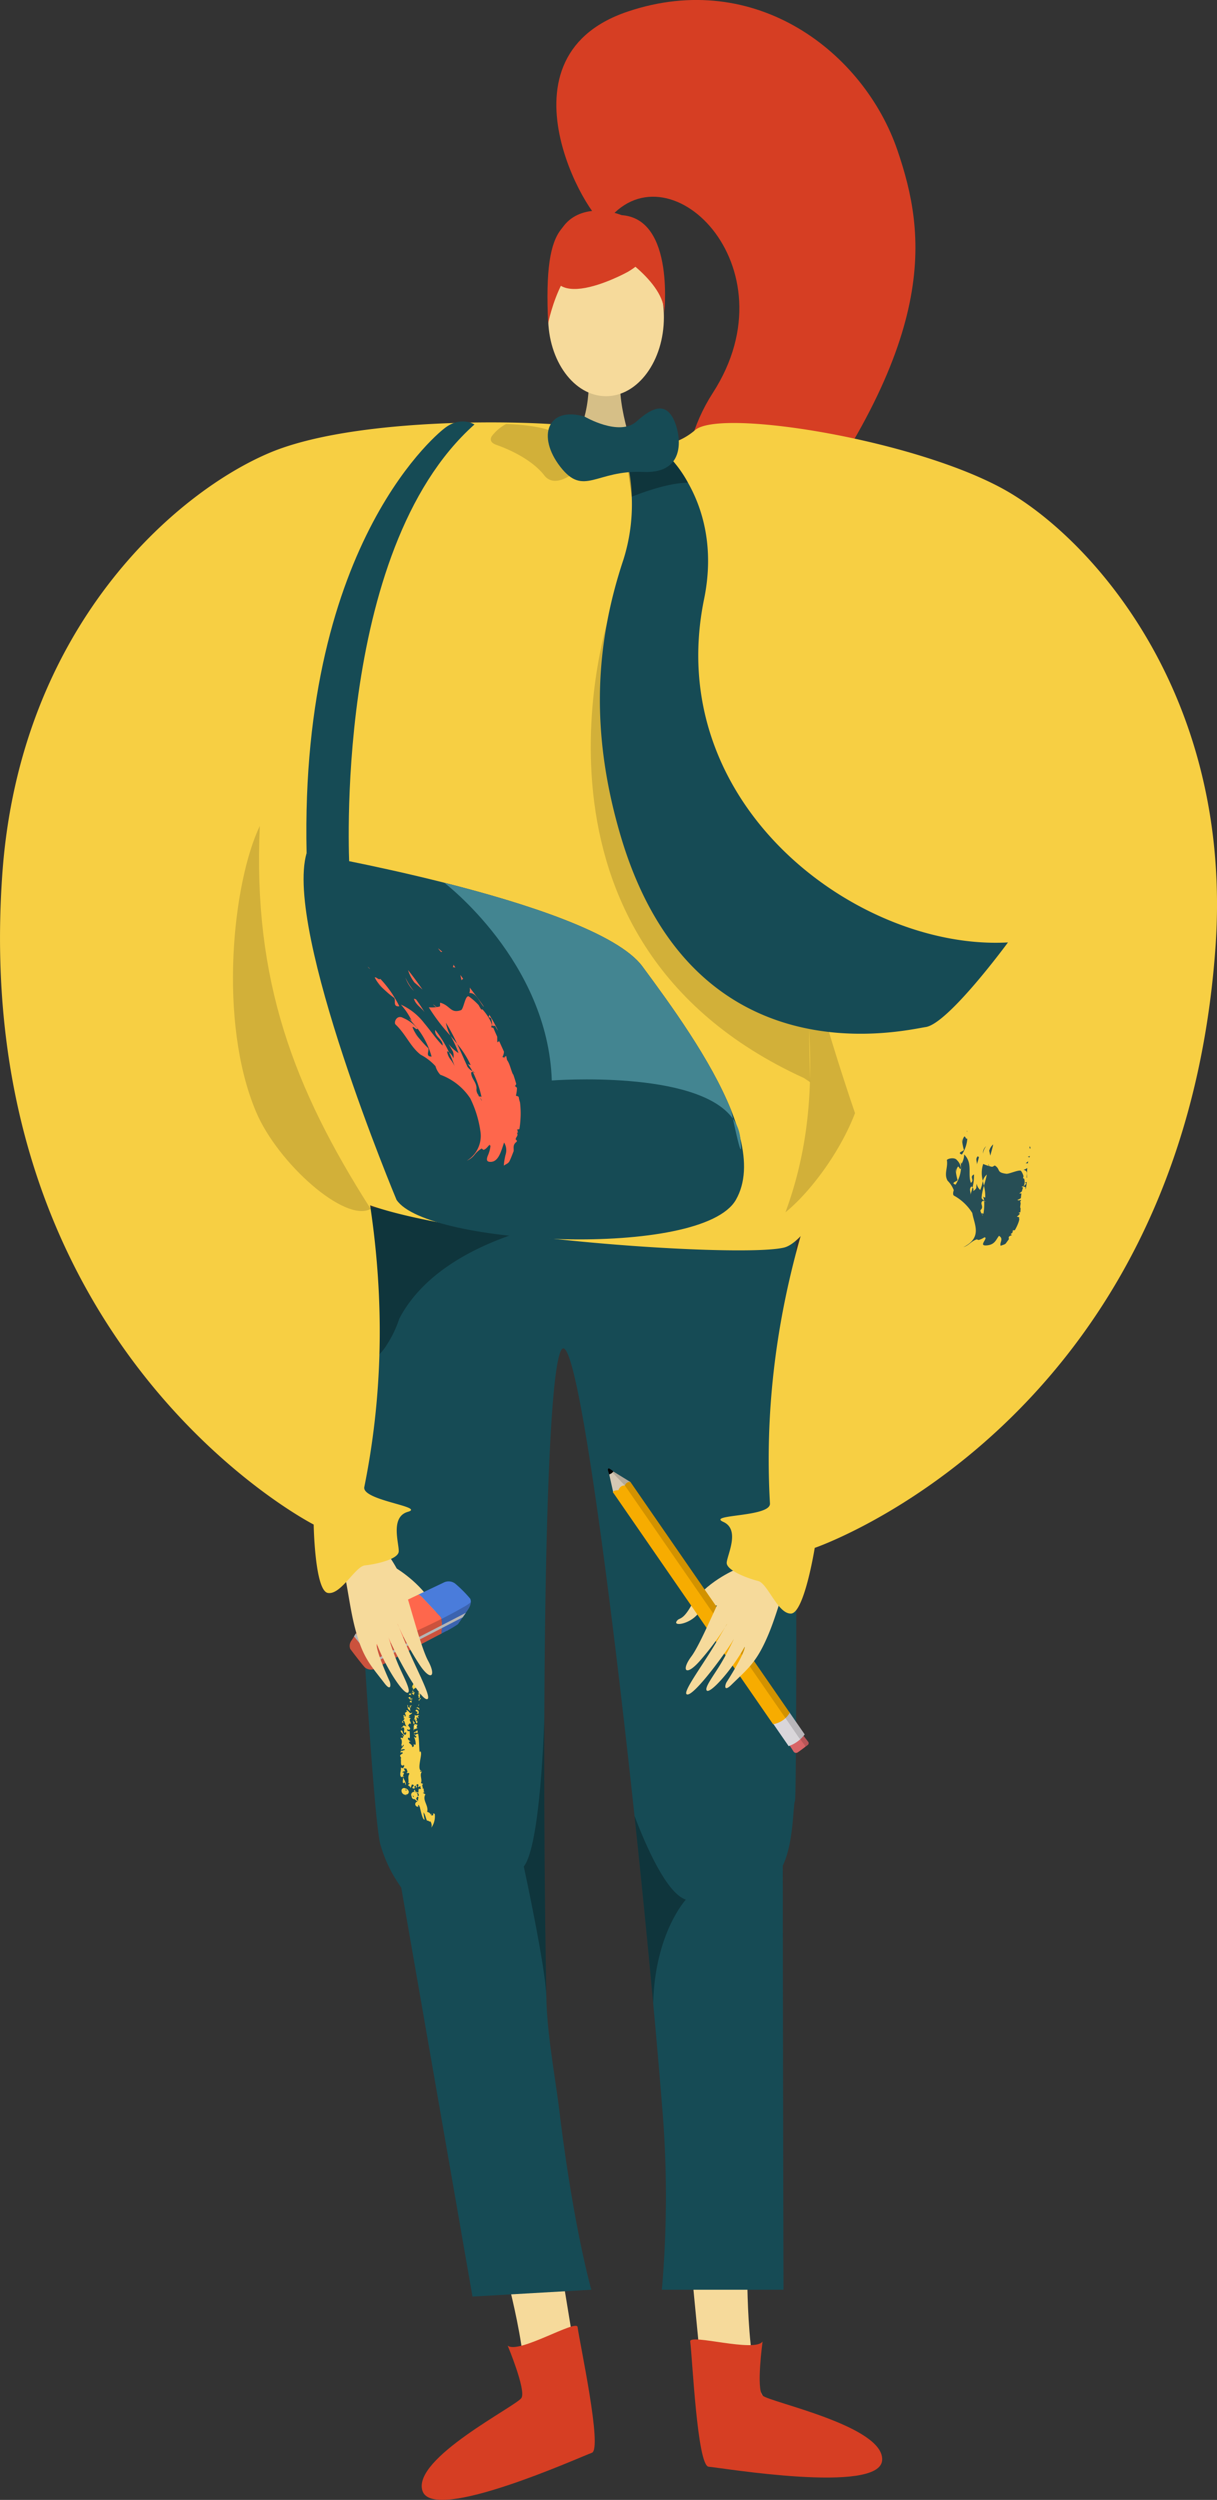 <svg xmlns="http://www.w3.org/2000/svg" xmlns:xlink="http://www.w3.org/1999/xlink" width="232.657" height="477.763" viewBox="0 0 232.657 477.763"><rect x="0" y="0" width="232.657" height="477.763" fill="#333333" stroke="none"/><defs><style>.a,.h{fill:none;}.b{fill:#d6bf87;}.c,.k{fill:#f6da9b;}.d{fill:#d63e23;}.e{fill:#164b55;}.f{fill:#fff;}.g{fill:#f8d24b;}.h{stroke:#f8d24b;stroke-linecap:round;stroke-linejoin:round;}.i,.j{opacity:0.3;}.k{fill-rule:evenodd;}.l,.r,.y{fill:#020202;}.m{fill:#d86466;}.n{fill:#d9d6da;}.o{fill:#d5c8b4;}.p{fill:#f7ac00;}.q{clip-path:url(#a);}.ab,.r{opacity:0.15;}.s{clip-path:url(#b);}.t{clip-path:url(#c);}.u{fill:#fe674c;}.v{fill:#4a7cdb;}.w{fill:#e2e2e2;}.x{clip-path:url(#d);}.y{opacity:0.2;}.z{fill:#f7cf43;}.aa{fill:#438591;}.ac{fill:#274e55;}</style><clipPath id="a"><path class="a" d="M1130.43,590.5,1099.983,546.4a.923.923,0,0,0-1.059.671s-.819-.178-1.253.895c0,0-.86-.05-1.047.372l30.624,44.349A4.557,4.557,0,0,0,1130.43,590.5Z" transform="translate(-1096.625 -546.389)"/></clipPath><clipPath id="b"><path class="a" d="M1123.693,580.764l-3.27,1.941,3.173,4.595c.075-.02.148-.045.222-.07.228.344.665,1.009.733,1.138a.584.584,0,0,0,.679.185c.244-.109,1.719-1.246,2.024-1.477a.43.43,0,0,0,.1-.566s-.611-.786-.91-1.174c.141-.166.216-.272.216-.272Z" transform="translate(-1120.423 -580.764)"/></clipPath><clipPath id="c"><path class="a" d="M1100.137,546.841a.923.923,0,0,0-1.059.671s-.82-.178-1.253.895c0,0-.749-.043-1,.294l-.753-3.338a1.3,1.3,0,0,0,.786-.543Z" transform="translate(-1096.072 -544.82)"/></clipPath><clipPath id="d"><path class="a" d="M1080.277,564.515a24.614,24.614,0,0,0-2.847-2.847,2.08,2.08,0,0,0-2.245-.165l-4.78,2.274-9.417,4.48a4.8,4.8,0,0,0-1.643,1.451s-.423.722-.887,1.484l-.055.09-.3.488h0c-.2.321-.389.616-.533.828a1.661,1.661,0,0,0-.2,1.583s2.026,2.685,2.749,3.484a1.785,1.785,0,0,0,1.9.3s9.547-5.061,12.816-6.759c.556-.288.929-.479,1.046-.533a18.914,18.914,0,0,0,2.071-1.236s.4-.554.929-1.318h0l.026-.037c.173-.249.358-.519.548-.8l.01-.015h0q.2-.3.409-.608C1080.814,565.249,1080.277,564.515,1080.277,564.515Z" transform="translate(-1057.254 -561.247)"/></clipPath></defs><g transform="translate(-1004.973 -324.844)"><path class="b" d="M1094.425,381.553s.919,10.259-5.409,15.932,14.583,0,14.583,0-3.891-9.826-3.018-15.932S1094.425,381.553,1094.425,381.553Z" transform="translate(23.066 15.033)"/><ellipse class="c" cx="11.063" cy="15.094" rx="11.063" ry="15.094" transform="translate(1109.765 370.375)"/><g transform="translate(1109.635 324.844)"><path class="d" d="M1097.608,367.452c-1.566,2.134-22.872-31.3,4.215-40.4,24.541-8.246,45.173,7.892,51.539,26.475,5.554,16.21,8.146,36.367-22.417,76.184-12.877,25.019-7.944,32.5-7.944,32.5s-20.657-37.929-4.933-62.256S1109.1,351.8,1097.608,367.452Z" transform="translate(-1086.472 -324.844)"/><g transform="translate(0 40.261)"><path class="d" d="M1102.012,368.037s-19.152,10.62-13.468-6.43C1092.477,349.811,1115.074,360.437,1102.012,368.037Z" transform="translate(-1086.661 -356.337)"/><path class="d" d="M1099.417,363.8s10.716,6.359,9.681,12.737c0,0,2.364-19.043-8.292-19.521s-14.78.55-13.834,20.687C1086.973,377.7,1090.068,361.682,1099.417,363.8Z" transform="translate(-1086.841 -356.171)"/></g></g><g transform="translate(1069.794 554.09)"><g transform="translate(15.798 199.68)"><path class="c" d="M1083.714,665.39s6.32,22.848,2.507,25.775c-6.828,5.3-34.127,23.969-1.53,12.815,17.336-3.5,15.073-6.978,14.483-10.278-.482-2.7-3.858-23.244-5.078-30.673l-.438-2.669Z" transform="translate(-1067.759 -660.359)"/><path class="d" d="M1097.835,672.769c-.2-1.556-11.387,5.276-13.37,3.545,0,0,3.535,8.449,2.649,9.991s-21.026,11.587-18.927,17.8,30.309-6.59,32.378-7.3S1098.228,675.824,1097.835,672.769Z" transform="translate(-1068.034 -656.969)"/></g><path class="c" d="M1119.089,664.464s-.253,23.7,4.184,25.557c7.959,3.378,39.131,14.422,4.764,11.994-17.655,1.065-16.36-2.88-16.635-6.222-.225-2.731-2.229-23.456-2.953-30.95l-.261-2.692Z" transform="translate(-1041.057 -460.18)"/><path class="e" d="M1142.957,504.868a6.815,6.815,0,0,1-3.871,1.785c-9.095.179-48.375.851-69.684-.373-7.518-.432-12.8-1.1-13.725-2.115a.842.842,0,0,0,.006.087c.055,1.175.729,14.621,1.675,32.248,1.868,34.795,4.811,85.872,6.22,90.949a26.559,26.559,0,0,0,3.982,8.2l13.624,78.177,22.719-1.305s-3.417-11.907-6.11-34.189c-.738-6.11-2.357-14.591-2.486-21.608v-.037c-.316-16.927-.458-35.758-.39-53.534v-.037c.136-35.907,1.138-67.493,3.338-70.318,2.677-3.438,8.928,42.776,13.905,89.174,1.3,12.21,2.527,24.433,3.567,35.765.624,6.758,1.181,13.2,1.657,19.134a204.814,204.814,0,0,1,0,35.649h23.258s-.1-37.794-.141-81.041c2.134-4.44,1.95-11.692,2.327-12.358C1143.323,618.252,1142.957,504.868,1142.957,504.868Z" transform="translate(-1055.677 -504.165)"/><g transform="translate(11.65 90.92)"><path class="f" d="M1066.03,585.983c-.244-.169-.345-.55.069-.546a.736.736,0,0,1-.711-.261c.276,0,.2-.229.175-.377-.2.123-.228.291-.293.629.6.3-.306.951.36,1.227C1065.77,586.444,1066.189,586.236,1066.03,585.983Z" transform="translate(-1064.656 -572.635)"/><path class="f" d="M1067.312,584.659l-.165-.045.263.522C1067.275,585.031,1067.119,584.675,1067.312,584.659Z" transform="translate(-1064.134 -572.687)"/><path class="g" d="M1066.974,583.534c.3.05.479-.214.755-.2-.609,0-.119-.418-.192-.648l-.465-.1c-.341.216-.2.782-.252,1.259Z" transform="translate(-1064.225 -573.253)"/><path class="f" d="M1067.281,583.029l-.3-.156C1067.061,583,1067.1,583.292,1067.281,583.029Z" transform="translate(-1064.18 -573.172)"/><path class="f" d="M1065.93,583.238c-.045.377.2-.224.3.157C1066.15,583.267,1066.13,583.119,1065.93,583.238Z" transform="translate(-1064.474 -573.082)"/><path class="g" d="M1066.686,582.014c.068.267.128.534.2.8l.21-.323Z" transform="translate(-1064.262 -573.411)"/><path class="g" d="M1067.641,582.235a.2.2,0,0,1-.34.109c.378-.272-.135-.463.187-.717l.148.257c.39-.022-.378-.538.311-.5-.474-.357-.6.238-.927-.216a1.6,1.6,0,0,1-.182,1.073c.145-.1.12-.141.24-.28.01.251.21.592.245.883C1067.776,582.7,1067.376,582.471,1067.641,582.235Z" transform="translate(-1064.22 -573.647)"/><path class="g" d="M1067.7,581.189c.043-.266.079-.676-.44-.772-.382.266.054.336.266.472-.088.078-.133.345-.4.225C1067.24,581.079,1067.5,581.3,1067.7,581.189Z" transform="translate(-1064.144 -573.855)"/><path class="g" d="M1067.837,580.252l-.453-.219.072.13-.331,0c.081.027.68.15.629.416C1068.013,580.448,1067.714,580.387,1067.837,580.252Z" transform="translate(-1064.14 -573.962)"/><path class="g" d="M1065.9,580.176c.236-.172.107-.288-.013-.506.031.3-.005.716.18.813l-.08-.027a2.577,2.577,0,0,0,.539.5C1066.219,580.64,1066.733,580.129,1065.9,580.176Z" transform="translate(-1064.485 -574.063)"/><path class="g" d="M1065.9,580.41l-.258-.227Z" transform="translate(-1064.552 -573.921)"/><path class="g" d="M1067.667,579.553l-.173.4.147-.093Z" transform="translate(-1064.037 -574.096)"/><path class="g" d="M1066.6,579.914c.083-.329-.375.164-.349-.15-.047-.088-.01.461.208.5C1066.547,580.183,1066.208,579.929,1066.6,579.914Z" transform="translate(-1064.389 -574.04)"/><path class="g" d="M1067.741,579.423l-.33-.357Z" transform="translate(-1064.06 -574.232)"/><path class="g" d="M1068,578.939l-.242-.082c.228-.312-.084-.776.464-.973-.308.033-.619-.183-.731.1.16.056.149.159.344.156-.068.118-.286.077-.377.152.253.23.026.542.256.727-.046-.086.012-.1.045-.161.405.385-.652.381.052.583C1067.6,579.3,1068.093,579.112,1068,578.939Z" transform="translate(-1064.047 -574.574)"/><path class="g" d="M1066.747,578.667l-.114.285c-.322-.111.009-.357-.289-.424-.2.005-.308.29-.435.175.768.084.013.4.883.3.078.382-.478.087-.458.488l.4.135C1066.558,579.176,1066.919,579.122,1066.747,578.667Z" transform="translate(-1064.478 -574.381)"/><path class="g" d="M1066.8,578.407l.263-.121-.367.05c-.018-.656,1.5-.91,1.326-1.313-.444-.528.322-.91.293-1.409-.29-.271-.2.212-.4.219-.6-.129.343-.2-.147-.364-.438-.075-.52.46-.807.649.046.192.183.2.427.281-.249.024-.341.206-.592.231.311.417-.362.564-.023.978-.346.091-.04-.292-.1-.17l-.01.21.056-.018c.321.311-.033.808-.274.975.125-.134.412-.213.5-.037l-.4.11.541.405C1066.732,578.779,1067.509,578.514,1066.8,578.407Z" transform="translate(-1064.33 -575.235)"/><path class="g" d="M1066.159,578.053c-.239.421.584-.011.369.453l0-.505Z" transform="translate(-1064.421 -574.528)"/><path class="f" d="M1067.038,576.519l.286-.189C1066.768,576.4,1067.466,576.8,1067.038,576.519Z" transform="translate(-1064.164 -574.993)"/><path class="f" d="M1067.091,575.875l.49.161-.265-.228Z" transform="translate(-1064.15 -575.138)"/><path class="g" d="M1067.711,575.365c-.235-.185-.47-.017-.426.175C1067.321,575.375,1067.55,575.31,1067.711,575.365Z" transform="translate(-1064.097 -575.284)"/><path class="g" d="M1067.936,577.068a.3.3,0,0,1-.024.125Z" transform="translate(-1063.921 -574.788)"/><path class="g" d="M1067.948,577.005l-.017.081A.291.291,0,0,1,1067.948,577.005Z" transform="translate(-1063.916 -574.805)"/><path class="g" d="M1067.459,583.828a.367.367,0,0,1,.028.167l-.032-.166Z" transform="translate(-1064.048 -572.906)"/><path class="g" d="M1066.924,584.149c-.318-.3.759-.312.534-.794a5.108,5.108,0,0,1,.161.606C1067.115,584.233,1067.356,583.746,1066.924,584.149Z" transform="translate(-1064.213 -573.037)"/><path class="g" d="M1066.523,580.816c-.008-.005-.008-.01-.015-.017C1066.491,580.769,1066.508,580.786,1066.523,580.816Z" transform="translate(-1064.314 -573.753)"/><path class="f" d="M1067.845,594.162l.138-.012-.147.283Z" transform="translate(-1063.942 -570.032)"/><path class="f" d="M1068.034,594.213l.216-.474c.113.878.244,1.754.385,2.628l-.2-.061C1068.185,596.374,1068.237,594.112,1068.034,594.213Z" transform="translate(-1063.887 -570.146)"/><path class="f" d="M1067.914,594.187c-.594-.2.163-.45-.272-.725.29.184.6.3.479.52Z" transform="translate(-1063.996 -570.223)"/><path class="h" d="M1066.945,593.507c.1-.155-.16-.3-.083-.391C1067.306,593.124,1066.991,593.378,1066.945,593.507Z" transform="translate(-1064.217 -570.32)"/><path class="g" d="M1065.593,593.26a.119.119,0,0,1-.01-.067.624.624,0,0,0,.089.061Z" transform="translate(-1064.57 -570.298)"/><path class="g" d="M1065.652,593.244l.2-.015A.167.167,0,0,1,1065.652,593.244Z" transform="translate(-1064.55 -570.288)"/><path class="g" d="M1065.671,593.3a.793.793,0,0,0-.223-.15l-.024.067c-.06-.082-.233-.217-.124-.268-.019.171.119.162.394.141l.014-.276C1066.366,592.8,1065.692,593.051,1065.671,593.3Z" transform="translate(-1064.658 -570.404)"/><path class="h" d="M1065.4,592.528l.4.248C1065.447,592.886,1065.406,592.634,1065.4,592.528Z" transform="translate(-1064.62 -570.483)"/><path class="g" d="M1065.719,592.176c.114.056.1.331.257.152.078.038.066.092.07.148C1065.94,592.3,1065.513,592.511,1065.719,592.176Z" transform="translate(-1064.547 -570.581)"/><path class="g" d="M1065.963,592.411a.167.167,0,0,1,.024.077A.126.126,0,0,1,1065.963,592.411Z" transform="translate(-1064.464 -570.516)"/><path class="h" d="M1067.46,594.561a.157.157,0,0,1,.141-.034Z" transform="translate(-1064.047 -569.928)"/><path class="g" d="M1065.987,591.735l-.006-.1a.267.267,0,0,0,.026.083Z" transform="translate(-1064.458 -570.733)"/><path class="g" d="M1070.783,602.952a1.4,1.4,0,0,0-.183-1.193c-.465.079-.161-.185-.656-.146a4.91,4.91,0,0,1-.256-.726c-.172-.5-.378-1.01-.455-.785l.23.1-.505-.069c.092-.272.438-.67.135-.809.146-.066.3,2.176.437,2.071-.551.281-.936-2.913-1.188-2.97l.294-.069c-.358-.362-.816-.573-1.058-.887l.351-.112c-.093.258.16.3.341.533-.113-.427.1-.529-.005-.853-.465.059-.2.308-.5-.084.184-.139.726.087.589-.276.08-.463-.6-.307-.675-.7l-.152.282c-.035-.143-.159-.408.082-.57a.655.655,0,0,0,.745.51c-.119-.157.027-.542-.008-.685l.335.06c.294-.184-.178-.237.087-.46-.2-.174-.463.155-.606.06.109-.049.254-.431.028-.542-.684.146.243.421-.407.712l.092-.361c-.7-.164.057.56-.5.492-.729-.206.633-.6-.289-.777-.156.176-.129.7-.381.653.239-.206-.257-.3-.367-.546l.294-.334c-.228-.114-.222-.008-.354.1.364-.483-.152-1.216.3-1.888-.123-.372-.306-.029-.559-.187.4-.227.04-.55.037-.761.027-.064-.387-.156-.552-.087l.283.518c-.221-.013-.578.086-.516.274.8-.18-.444.784.468.765l-.414.019.326.664.054-.024c-.135.008.318.555.177.943-.146-.1-.033-.739-.46-.335-.257-.262.084-.79-.125-1.289l-.272.119c-.431-.514.04-1.258-.073-1.849l.389.157c.136-.216.435-.5.1-.68.031.253-.192.132-.358.093-.224-.334-.014-.849-.179-1.313a.284.284,0,0,0,.138,0l-.245-.486c.056-.234.277-.321.528-.47-.055-.086-.054-.3-.276-.211-.019.046-.04.092-.017.123-.424-.239.118-.178-.146-.483.358.233.5-.086.857-.065-.164-.359-.635-.02-.8-.063.194-.446.5-.508.568-.951-.22-.023-.147.316-.4.358.059-.128.034-.276-.047-.3l-.173.275a1.623,1.623,0,0,0,.147-1.422l-.111.041.008-.318.412.114c-.106-.171.258-.354-.07-.446l-.029.063-.133-.215.408.221c.171-.27-.662-.651-.589-1.1.557-.089.187.768.9.828.116-.146.239-.4.05-.484-.194.017-.2.121-.2.228-.368-.391.238-.964-.386-1.217l-.234.288c-.068-.341.688-.547.279-.667l.706.279c-.344-.349-.267-.789-.52-1.119-.413-.018,0,.467-.084.441l-.293-.161c.253-.5.257-.137.518-.738l-.276-.014c.428-.19-.364-.761.367-.531l-.175.159.331,0-.2-.71c.245.078.184-.263.51-.159l-.284-.271c.475-.1.543.5.9.538.217,0,.194-.121.166-.183.339.322-.488.442-.509.75l.294.164-.413-.022a1.032,1.032,0,0,0,.506.3c-.572.286.093.633-.041,1.085-.231-.386-.4.235-.505.169-.01.211.712.738.206.909-.2.12-.292-.261-.387.031a.309.309,0,0,0,.46.2,6.428,6.428,0,0,1,.031,1.382l-.274-.11c-.229.29.151.57.45.718-.111.041-.029.063-.193.019-.453.373.568.467.468,1.069.389-.041.423-.311.235-.5l.44.045a2.813,2.813,0,0,0-.345-1.52l.326.193c.591-.362-.575-.261.1-.6-.155-.253-.23.181-.414-.009.129-.179.762.049.794-.249.223,1.116.183,2.384.294,3.548.082.02.11-.042.138-.1.308.193.064,1.108-.07,1.989s-.214,1.727.372,1.745c-.165.068-.364-.11-.328.136a.5.5,0,0,0,.359.006c-.584.663.124,1.455-.228,2.236.192-.032.311.127.449.118-.428.294.091.694-.145.956l.216-.1.066.757c.083.015.078-.088.1-.151.119.155-.128.215-.318.249l.515.29c-.7,1.069.674,2.161.318,3.344.4.121.578.245.658.523l.1-.155c.354.247-.19.042,0,.267.262.134.579-.026.34-.222.111-.159.254-.088.359,0A3.715,3.715,0,0,1,1070.783,602.952Z" transform="translate(-1064.79 -573.826)"/></g><path class="d" d="M1108.19,674.964c-.206-1.555,12.358,2.181,13.833,0,0,0-1.252,9.073,0,10.336s23.294,5.81,22.857,12.356-30.985,1.4-33.166,1.245S1108.594,678.018,1108.19,674.964Z" transform="translate(-1041.058 -456.721)"/><g class="i"><path d="M1095.582,506.391l.439-.037S1095.865,506.366,1095.582,506.391Z" transform="translate(-1044.567 -503.556)"/><path d="M1106.692,507c-11.706.935-37.29-.721-37.29-.721-7.518-.432-12.8-1.1-13.725-2.115a.842.842,0,0,0,.006.087c.055,1.175.729,14.621,1.675,32.248a8.808,8.808,0,0,0,1.231-.143,9.574,9.574,0,0,0,6.194-4.4,21.276,21.276,0,0,0,2.41-5.031C1075.919,510.318,1102.941,507.337,1106.692,507Z" transform="translate(-1055.677 -504.165)"/></g><path class="j" d="M1087.616,635.133c0-.061-.006-.118-.006-.179-.1-5.472-4.31-24.878-4.31-24.878,3.215-4.044,3.9-27.394,3.926-28.477C1087.158,599.374,1087.3,618.205,1087.616,635.133Z" transform="translate(-1047.986 -482.606)"/><path class="j" d="M1109.67,612.308s-5.894,6.326-6.244,19.777c-1.039-11.332-2.263-23.555-3.567-35.765C1102.066,602.138,1106.016,611.133,1109.67,612.308Z" transform="translate(-1043.376 -478.508)"/></g><g transform="translate(1121.179 605.48)"><path class="k" d="M1117.452,559.468s-6,2.526-8.518,6.965c-1.5,2.637-2.176,2.3-2.568,2.7-1.3,1.32,2.227.9,3.885-1.192,1.347-1.7,5.064-1.528,6.207-2.425s3.748-3.888,3.623-4.928S1117.452,559.468,1117.452,559.468Z" transform="translate(-1093.029 -540.157)"/><g transform="translate(0 0)"><path class="l" d="M1095.872,544.664s-.019-.405.277-.275a5.628,5.628,0,0,1,.883.633l-.863.656Z" transform="translate(-1095.872 -544.363)"/><g transform="translate(0.256 0.585)"><path class="m" d="M1125.575,584.176c.037.054,1.071,1.383,1.071,1.383a.428.428,0,0,1-.1.565c-.3.231-1.78,1.369-2.024,1.478a.584.584,0,0,1-.679-.185c-.092-.175-.871-1.344-.871-1.344Z" transform="translate(-1088.583 -533.863)"/><path class="n" d="M1123.693,580.764l2.969,4.3a6.449,6.449,0,0,1-3.066,2.236l-3.173-4.595Z" transform="translate(-1089.292 -534.813)"/><path class="o" d="M1100.137,546.841l-3.281-2.02a1.3,1.3,0,0,1-.785.542l.8,3.554A5.853,5.853,0,0,0,1100.137,546.841Z" transform="translate(-1096.072 -544.82)"/><path class="p" d="M1130.43,590.5,1099.983,546.4a.923.923,0,0,0-1.059.671s-.819-.178-1.253.895c0,0-.86-.05-1.047.372l30.624,44.349A4.557,4.557,0,0,0,1130.43,590.5Z" transform="translate(-1095.918 -544.383)"/><g transform="translate(0.707 2.005)"><g class="q"><path class="r" d="M1100.29,545.262l-1.937,1.994,31.6,45.764,2.248-3.251Z" transform="translate(-1096.144 -546.703)"/></g></g><path class="n" d="M1121.6,580.487" transform="translate(-1088.965 -534.89)"/><g transform="translate(31.131 45.951)"><g class="s"><path class="r" d="M1122.427,581.906l2.71,3.946s.146.019.141.084.841,1.174.871,1.215a.905.905,0,0,1,.079.4,10.087,10.087,0,0,0,1.289-.89s-1.611-4.554-1.64-4.6a24.032,24.032,0,0,1-2.631-1.175A4.743,4.743,0,0,1,1122.427,581.906Z" transform="translate(-1119.865 -580.729)"/></g></g><path class="p" d="M1096.671,547.856l.049.216-.1-.138A.344.344,0,0,1,1096.671,547.856Z" transform="translate(-1095.918 -543.975)"/><g class="t"><path class="r" d="M1099.265,547.887l-3.861-4.03,1.479-.382s4.393,4.086,4.517,4.2A12.586,12.586,0,0,1,1099.265,547.887Z" transform="translate(-1096.258 -545.195)"/></g></g></g><path class="k" d="M1127.567,551.327c-.62.757-9.569,7.826-11.908,12.613s-5.36,12.125-7.059,14.409c-2,2.687-1.092,3.9,1.549.934a52.273,52.273,0,0,0,5.234-7.052c.208-.488-1.452,2.578-3.512,5.814-2.191,3.44-4.78,7.091-4.186,7.53,1.153.849,8.133-8.807,9.058-10.625a50.9,50.9,0,0,1-2.5,4.766c-1.255,2.1-3.034,4.385-2.759,5.07.433,1.079,4.83-3.77,7.269-8.23.183-.024-.156,1.588-3.408,6.691-.326.513-.621,2.022.914.519,3.229-3.164,4.852-4.287,7.135-9.781,2.227-5.358,3.381-11.766,6.17-15.171Z" transform="translate(-1092.63 -542.424)"/></g><g transform="translate(1068.853 612.822)"><path class="k" d="M1064.907,559.341s5.583,3.352,7.442,8.1c1.106,2.824,1.827,2.591,2.158,3.04,1.1,1.493-2.332.578-3.675-1.731-1.093-1.875-4.8-2.232-5.8-3.283s-3.158-4.381-2.885-5.394S1064.907,559.341,1064.907,559.341Z" transform="translate(-1052.941 -547.544)"/><g transform="translate(2.957 14.242)"><path class="u" d="M1074.9,568.262l0,.082c0,.032,0,.066,0,.1,0,.073,0,.153,0,.238,0,.041,0,.083,0,.127v.034c0,.038,0,.075,0,.114l0,.116v.061c0,.056,0,.112,0,.17,0,.11-.006.22-.01.328v.013c-.006.146-.01.288-.017.422,0,.023,0,.046,0,.068l-.005.13c-.006.148-.013.28-.018.385-3.269,1.7-12.816,6.759-12.816,6.759a1.785,1.785,0,0,1-1.9-.3c-.722-.8-2.749-3.484-2.749-3.484a1.661,1.661,0,0,1,.2-1.583c.145-.212.334-.508.533-.828l.354-.578c.464-.762.887-1.484.887-1.484a4.8,4.8,0,0,1,1.643-1.451l9.417-4.48a1.95,1.95,0,0,1,.533.323c.533.534,3.383,3.582,3.383,3.582A1.473,1.473,0,0,1,1074.9,568.262Z" transform="translate(-1057.254 -560.696)"/><path class="v" d="M1077.013,566.656c-.937,1.407-1.923,2.777-1.923,2.777a18.914,18.914,0,0,1-2.071,1.236c-.116.054-.49.245-1.046.533.027-.539.081-1.8.059-2.389a1.473,1.473,0,0,0-.575-1.13s-2.85-3.048-3.383-3.582a1.95,1.95,0,0,0-.533-.323l4.78-2.274a2.08,2.08,0,0,1,2.245.165,24.614,24.614,0,0,1,2.847,2.847S1077.95,565.249,1077.013,566.656Z" transform="translate(-1054.39 -561.247)"/><path class="w" d="M1079.283,565.954l-4.573,2.36-11.816,6.1a.994.994,0,0,1-1.225-.447c-.425-.616-2.562-3.117-3.4-4.087l-.354.578,3.553,4.335s.242.6,1.1.262c.553-.22,7.366-3.727,12.122-6.182l4-2.07h0Z" transform="translate(-1057.069 -559.936)"/><g class="x"><path class="y" d="M1061.294,567.108c-.088-.008-.253.45-.276.508-.115.275-.509.616-.447.917a2.678,2.678,0,0,0,.331.775c.366.63.995,1.222,1.365,1.85a7.87,7.87,0,0,0,1.354,1.558,1.261,1.261,0,0,0,.571.366c.458.106.876-.21,1.275-.381.34-.146.679-.3,1.018-.447.88-.394,1.754-.8,2.627-1.207,3.209-1.5,6.439-2.966,9.551-4.661q.773-.422,1.534-.867a7.124,7.124,0,0,0,1.383-.9,1.241,1.241,0,0,0,.436-.892,11.125,11.125,0,0,0-.285,2.075c-.081.725-.153,1.451-.242,2.176-.11.9-.221,1.8-.348,2.7a6.16,6.16,0,0,1-.253,1.44.06.06,0,0,1-.013.023c-.23.3-11.51,8.311-14.36,7.932s-10.276,2.149-11.967-1.777-2.939-6.975-.22-9.249S1061.262,567.105,1061.294,567.108Z" transform="translate(-1058.511 -560.557)"/></g></g><path class="k" d="M1057.98,550.106c.506.837,8.36,9.107,9.995,14.178s3.583,12.764,4.94,15.266c1.6,2.944.526,4.018-1.667.7a52.373,52.373,0,0,1-4.178-7.723c-.137-.513,1.07,2.759,2.65,6.254,1.678,3.718,3.723,7.7,3.072,8.048-1.262.676-6.8-9.873-7.456-11.8a51.329,51.329,0,0,0,1.8,5.074c.945,2.259,2.38,4.77,2.011,5.409-.583,1.007-4.246-4.417-6.025-9.179-.179-.05-.072,1.593,2.421,7.107.25.554.328,2.09-.977.385-2.749-3.591-4.194-4.933-5.674-10.7-1.442-5.62-1.673-12.128-3.949-15.894Z" transform="translate(-1054.941 -550.106)"/></g><path class="z" d="M1166.3,519.965h-.005v.006c-2.794,7.32-8.44,14.992-13.3,18.955-.316.266-.638.506-.946.735-12.964,6.182-76.031,1.571-84.384-1.792-3.765-1.521-8.339-12.519-12.265-24.767-4.792-14.931-8.625-31.716-8.853-35.418-.39-6.226,7.122-78.622,50.3-87.073a44.954,44.954,0,0,1,11.678-.706s.408.242,1.12.569a21.752,21.752,0,0,0,4.594,1.558c3.549.772,8.16.761,12.055-2.6,4.945-4.271,43.552,2.071,60.189,12s42.689,39.7,39.275,87.011c-6.547,90.733-76.6,114.617-76.6,114.617s-2,12.472-4.536,12.555-4.451-5.776-6.285-6.227-6.139-2.007-6.006-3.539,2.611-6.29-.653-7.756,9.068-.878,8.92-3.513c-1.978-34.549,8.487-65.081,21.775-89.644" transform="translate(11.57 17.605)"/><path class="z" d="M1059.779,513.943h.007v.006c1.726,7.642,6.222,16.039,10.475,20.654.274.308.557.592.831.863,11.954,7.962,75.036,12.362,83.782,10.221,3.943-.97,10.034-11.207,15.662-22.771,6.865-14.1,13.045-30.168,13.8-33.8,1.271-6.107,4.128-78.835-37.41-93.338a44.894,44.894,0,0,0-11.46-2.359s-.438.182-1.189.4c-1.071.327-5.958,2.494-4.768.89,1.884-2.542-5.405-3.986-10.495-5.378-6.3-1.725-44.472-3.054-62.351,4.408s-47.9,33.225-51.246,80.545c-6.419,90.742,59.523,124.341,59.523,124.341s.207,12.631,2.705,13.073,5.228-5.084,7.105-5.27,6.363-1.115,6.448-2.649-1.69-6.6,1.749-7.585-8.849-2.158-8.329-4.745c6.869-33.918.85-65.627-8.809-91.828" transform="translate(0 17.581)"/><path class="e" d="M1133.013,518.647c-6.511,11.332-59.086,8.742-64.872,0,0,0-21.534-51.364-17.193-66.275,0,0,12.339,2.132,26.306,5.663,15.574,3.931,33.162,9.607,37.886,16,5.365,7.265,13.056,17.769,16.958,27.463,0,.006,0,.006.006.012.364.915.7,1.824.995,2.72s.545,1.763.761,2.628v.018C1134.947,511.315,1134.886,515.382,1133.013,518.647Z" transform="translate(12.639 35.505)"/><path class="e" d="M1077.138,389.2s-27.643,20.865-26.306,81.141l8.178,2.635s-3.314-60.3,23.91-84.549C1082.92,388.425,1080.259,386.7,1077.138,389.2Z" transform="translate(12.755 17.54)"/><path class="aa" d="M1126.249,500.276c.116.575.234,1.126.345,1.645-6.732-9.472-34.627-7.32-34.627-7.32-.742-22.794-20.568-37.8-20.568-37.8,15.573,3.931,33.162,9.607,37.886,16,5.365,7.265,13.056,17.769,16.958,27.463C1126.243,500.271,1126.243,500.271,1126.249,500.276Z" transform="translate(18.494 36.739)"/><path class="aa" d="M1114.574,492.1a7.243,7.243,0,0,1,.65,1.075,7.5,7.5,0,0,1,.761,2.628v.018C1116.417,499.989,1115.749,497.541,1114.574,492.1Z" transform="translate(30.514 46.565)"/><path class="ab" d="M1135.727,499.73v.005c-2.795,7.32-8.439,14.993-13.3,18.955,8.581-23.21,2.943-43.938,2.548-57.9,1.971,13.464,10.448,38.052,10.75,38.917A.1.1,0,0,1,1135.727,499.73Z" transform="translate(32.7 37.848)"/><path class="ab" d="M1066.133,521.5c-4.829,2.756-17.73-8.687-21.89-18.505-7.328-17.3-4.485-43.828.7-54.683C1043.588,477.808,1051.4,498.407,1066.133,521.5Z" transform="translate(9.699 34.375)"/><g transform="translate(1075.272 506.069)"><path class="u" d="M1064.7,474.854c-1.3-.919-2.377-2.085-3.484-3.031l1.319,1.134a6.42,6.42,0,0,1-1.529-2c.442-.068.658.536,1.092.292a21.583,21.583,0,0,1,3.617,5.222C1064.367,476.657,1065.122,475.239,1064.7,474.854Z" transform="translate(-1059.673 -465.39)"/><path class="u" d="M1059.962,469.36c.165.141.321.281.472.424A1.22,1.22,0,0,1,1059.962,469.36Z" transform="translate(-1059.962 -465.834)"/><path class="u" d="M1073.579,480.04a3.1,3.1,0,0,1,.52.534A2.221,2.221,0,0,1,1073.579,480.04Z" transform="translate(-1056.171 -462.861)"/><path class="u" d="M1066.868,474.139a2.02,2.02,0,0,1,.414.141q.865,1.191,1.653,2.483C1068.32,475.86,1067.2,475.322,1066.868,474.139Z" transform="translate(-1058.039 -464.504)"/><path class="u" d="M1067.23,473.553a6.156,6.156,0,0,1-1.627-2.575A11.139,11.139,0,0,0,1067.23,473.553Z" transform="translate(-1058.392 -465.384)"/><path class="u" d="M1080.5,483.345a.416.416,0,0,1,.225-.047.294.294,0,0,0,.144.034c.083.474.139.96.2,1.436-.089-.087-.293-.116-.345-.221C1080.653,484.025,1081.016,483.74,1080.5,483.345Z" transform="translate(-1054.244 -461.954)"/><path class="u" d="M1073.492,479.922l-.056.006-.2-.165.006-.042A1.206,1.206,0,0,1,1073.492,479.922Z" transform="translate(-1056.266 -462.95)"/><path class="u" d="M1080.343,482.958a2.3,2.3,0,0,0,.421-.265l.149.8a.779.779,0,0,0-.143-.029C1080.585,483.359,1080.631,483.037,1080.343,482.958Z" transform="translate(-1054.288 -462.122)"/><path class="u" d="M1079.334,478.746c-.1-.135-.483-.068-.6-.084a6.156,6.156,0,0,0-.234-1.487c-.12-.014-.222-.146-.463-.171a2.322,2.322,0,0,0,.141-.458q.451.706.867,1.469t.8,1.58A5.1,5.1,0,0,1,1079.334,478.746Z" transform="translate(-1054.93 -463.833)"/><path class="u" d="M1084.845,506.143a11.217,11.217,0,0,1,.368-2.21,2.769,2.769,0,0,0-.318-2.207c-.556,1.6-1.037,3.729-2.615,3.7-.785-.008-.748-.488-.524-1.12a6.611,6.611,0,0,0,.552-2.022l-.332.292c.166-.143.332-.293.152-.428-.339.3-.641.857-1.175.984l-.353-.267a5.039,5.039,0,0,0-1.381,1.249,3.677,3.677,0,0,1-1.443,1.079,5.545,5.545,0,0,0,2.6-5.566,20.878,20.878,0,0,0-1.944-6.337,11.594,11.594,0,0,0-5.731-4.518,4.067,4.067,0,0,1-.92-1.638,10.125,10.125,0,0,0-2.828-2.185c-1.958-1.509-2.807-3.877-4.8-5.773-.4-.368.193-1.962,1.452-1.257a7.421,7.421,0,0,1,2.793,2.081c-.454.207-.578-.39-1.02-.346a5.982,5.982,0,0,0,1.212,2.015c-.362-.4-.739-.785-1.117-1.174.955.97,1.814,2.166,2.892,3.167.355.412-.648,1.658.672,1.638a15.5,15.5,0,0,0-2.639-5.3l.033-.015c-.619-.647-1.116-1.3-1.713-1.936.231.159.486.306.578.541a12.649,12.649,0,0,0-2.139-3.225,11.635,11.635,0,0,1,4.459,3.534c1.225,1.455,2.269,3.018,3.531,4.311.084-1.3-1.644-1.7-1.408-3a22.185,22.185,0,0,1,2.634,4.279,1.956,1.956,0,0,0-.375-.2,3.1,3.1,0,0,0,.6,1.487,6.82,6.82,0,0,1,.827,1.33l.091.262a2.323,2.323,0,0,0-.091-.262,23.514,23.514,0,0,0-1.057-2.621,2.22,2.22,0,0,1,.825,1.153,2.375,2.375,0,0,0-.072-1.294c-.283-.488-.565-.977-.846-1.461a7.522,7.522,0,0,0,1.914,1.754,19.217,19.217,0,0,0-1.547-3.318c.426.511.865,1.016,1.275,1.54.476,1.023.94,2.043,1.39,3.075l-.089-.1.141.213q.27.6.543,1.206a2.95,2.95,0,0,0,.945.845l.093.175c-.19-.049-.354-.037-.325.214.026,1.1,1.161,1.826.992,3.138a1.722,1.722,0,0,0,.424,1.074c-.07.148.017.187.143.206l.17.248a1.918,1.918,0,0,0,.329.638,3.365,3.365,0,0,0-.329-.638,2.374,2.374,0,0,0-.113-.24c.142.017.309.031.359.153a21.106,21.106,0,0,0-1.652-4.793c.156.041.331.121.432.143l-.525-.318a10.732,10.732,0,0,0-.9-1.414,1.381,1.381,0,0,0,.561.224,19.032,19.032,0,0,0-2.589-4.051,37.739,37.739,0,0,0-2.141-4.024,8.165,8.165,0,0,0,.867,2.484,36.49,36.49,0,0,1-4.142-5.432,6.942,6.942,0,0,0,2.067-.137c.258-.24-.146-.888.3-.69,1.793.6,1.836,2.052,3.793,1.372.514-.221.787-2.867,1.473-2.637a11.964,11.964,0,0,1,1.892,1.666,7.577,7.577,0,0,0,.473.794c-.006.054.123.042.272.037a10.061,10.061,0,0,1,1.566,2.3l.251.623a1.2,1.2,0,0,1-.2.47,1.56,1.56,0,0,1,.482.184c.226.559.468,1.1.708,1.627.013.367,0,.741.032,1.087.106-.065.225-.191.362-.2l.9,1.982a2.271,2.271,0,0,1-.3,1.033c1.324.238,1.459,2.184,2.029,3.315l.037-.015c.221.6.405,1.223.587,1.854a2.233,2.233,0,0,1-.261.4c.227.1.285.258.395.309a6.392,6.392,0,0,1-.206,1.517c.113.051.493.107.543.274a5.317,5.317,0,0,0,.235.978c.056.378.083.771.106,1.167a15.671,15.671,0,0,1-.005,1.992,17.245,17.245,0,0,1-.208,1.969,2.419,2.419,0,0,1-.483.1c.239.178.092.464.223.632a.381.381,0,0,0-.224-.035c.317.563-.106.7-.233,1.212.011.115.191.221.245.335-.015.058-.027.114-.046.173-.8.592-.531,1.156-.583,1.805-.256.634-.476,1.257-.77,1.861C1085.745,505.743,1085.215,505.861,1084.845,506.143Z" transform="translate(-1058.827 -464.6)"/><path class="u" d="M1081.012,484.583c.077.621.1,1.258.144,1.877C1080.946,485.851,1080.516,485.411,1081.012,484.583Z" transform="translate(-1054.166 -461.596)"/><path class="u" d="M1075.163,473.527a2.253,2.253,0,0,0,.067-1.05c.9,1.181,1.819,2.36,2.7,3.627l-.031.026C1077.052,475.226,1076.486,473.423,1075.163,473.527Z" transform="translate(-1055.73 -464.966)"/><path class="u" d="M1080.677,483.3a.784.784,0,0,1,.143.029v.005A.294.294,0,0,1,1080.677,483.3Z" transform="translate(-1054.195 -461.954)"/><path class="u" d="M1069.806,475.089l-.078-.106c.277.2.547.4.805.621A2.282,2.282,0,0,1,1069.806,475.089Z" transform="translate(-1057.243 -464.269)"/><path class="u" d="M1068.758,473.583l-1.541-1.344a7.758,7.758,0,0,1-1.227-2.373C1066.958,471.056,1067.858,472.315,1068.758,473.583Z" transform="translate(-1058.284 -465.693)"/><path class="u" d="M1074.041,471.607c-.092-.322-.148-.684-.229-1.021l.541.752C1074.224,471.374,1074.132,471.52,1074.041,471.607Z" transform="translate(-1056.106 -465.493)"/><path class="u" d="M1071.46,476.567l-.136-.153.594.194C1071.813,476.611,1071.622,476.571,1071.46,476.567Z" transform="translate(-1056.799 -463.87)"/><path class="u" d="M1072.815,469.051l.366.571a1.607,1.607,0,0,0-.494-.081A1.217,1.217,0,0,0,1072.815,469.051Z" transform="translate(-1056.419 -465.92)"/><path class="u" d="M1071.022,467.282a6.287,6.287,0,0,1-.546-.68c.272.211.547.439.813.671C1071.145,467.3,1071.021,467.336,1071.022,467.282Z" transform="translate(-1057.035 -466.602)"/></g><g transform="translate(1185.813 540.91)"><path class="ac" d="M1149.278,497.281a9.454,9.454,0,0,1-.367-2.181c.045.272.092.545.137.817a1.579,1.579,0,0,1,.326-1.182c.36.118.086.4.566.449a6.625,6.625,0,0,1-1.033,3.008C1147.8,497.83,1149.324,497.553,1149.278,497.281Z" transform="translate(-1145.853 -493.61)"/><path class="ac" d="M1149.59,493.855a2.675,2.675,0,0,1,.032.3C1149.569,494.048,1149.53,493.948,1149.59,493.855Z" transform="translate(-1145.558 -493.855)"/><path class="ac" d="M1152.776,501.819a1,1,0,0,1,.145.337A.513.513,0,0,1,1152.776,501.819Z" transform="translate(-1144.663 -491.638)"/><path class="ac" d="M1151.25,497.7a1.059,1.059,0,0,1,.212.176c-.108.464-.245.933-.4,1.411C1151.176,498.772,1150.7,498.234,1151.25,497.7Z" transform="translate(-1145.164 -492.784)"/><path class="ac" d="M1151.977,497.6a1.64,1.64,0,0,1,.6-1.406A2.807,2.807,0,0,0,1151.977,497.6Z" transform="translate(-1144.888 -493.204)"/><path class="ac" d="M1157.317,504.458a.9.9,0,0,1,.225.014.371.371,0,0,0,.118.035c-.12.193-.243.385-.373.577-.05-.045-.226-.084-.235-.132C1157.19,504.738,1157.619,504.685,1157.317,504.458Z" transform="translate(-1143.473 -490.903)"/><path class="ac" d="M1152.775,501.751l-.051-.011c-.026-.038-.05-.077-.074-.115l.029-.014A.407.407,0,0,1,1152.775,501.751Z" transform="translate(-1144.698 -491.696)"/><path class="ac" d="M1157.3,504.276c.175-.008.352-.017.491-.036-.063.109-.128.216-.194.325-.038-.012-.075-.023-.119-.032C1157.349,504.465,1157.525,504.35,1157.3,504.276Z" transform="translate(-1143.405 -490.964)"/><path class="ac" d="M1158.44,502.56c-.012-.068-.371-.119-.461-.15a2.741,2.741,0,0,0,.6-.578c-.092-.029-.1-.1-.289-.159a3.087,3.087,0,0,0,.372-.132,8.91,8.91,0,0,1-.214,1.418A.814.814,0,0,1,1158.44,502.56Z" transform="translate(-1143.215 -491.715)"/><path class="ac" d="M1156.894,514.888c-.277-.606.65-1.336-.322-1.909-.579.713-.766,1.684-2.316,1.826s-.161-.954-.253-1.5l-.325.152c.162-.075.325-.152.139-.212a3.951,3.951,0,0,1-1.135.534l-.371-.12c-1.156.4-1.39,1.1-2.547,1.493,3.706-1.891,2.063-4.356,1.7-6.536a9.525,9.525,0,0,0-3.539-3.338c-.208-.2-.115-.681,0-1.03a5.2,5.2,0,0,0-1.18-1.8c-.739-1.271.1-2.539-.134-3.909-.047-.272,1.459-.687,1.922-.021a2.465,2.465,0,0,1,.773,1.675c-.482-.054-.206-.331-.568-.449a1.573,1.573,0,0,0-.325,1.184l-.138-.818a9.532,9.532,0,0,0,.368,2.181c.047.274-1.482.55-.371.91a6.627,6.627,0,0,0,1.033-3.008l.036.005a12.163,12.163,0,0,1-.059-1.281c.069.132.161.266.082.386a3.951,3.951,0,0,0,.556-1.881c1.688,1.707.623,3.681,1.27,5.436.788-.518-.369-1.151.6-1.608a9.344,9.344,0,0,1-.273,2.467,1.191,1.191,0,0,0-.214-.178c-.552.531-.075,1.07-.188,1.589-.015.046-.029.092-.046.139a.839.839,0,0,0,.046-.139c.155-.478.293-.949.4-1.411a.641.641,0,0,1,.11.7,1.376,1.376,0,0,0,.6-.578c.018-.275.034-.55.077-.823a2.034,2.034,0,0,0,.688,1.2,8.119,8.119,0,0,0,.492-1.742c.065.313.138.626.206.938a14.685,14.685,0,0,0-.365,1.607l-.033-.061c.007.041.014.082.022.123-.031.211-.055.423-.069.635.032.19.234.372.486.552.005.032.009.063.013.093-.153-.055-.307-.081-.384.036-.44.5.346,1.015-.256,1.593-.157.151-.068.348.065.56-.113.061-.042.09.073.115.03.045.059.091.086.137a.526.526,0,0,0,.146.339,1.02,1.02,0,0,0-.146-.339.654.654,0,0,0-.033-.127c.129.026.285.052.3.116a11.152,11.152,0,0,0,.153-2.43c.125.046.25.114.334.141-.119-.078-.237-.156-.346-.234a3.654,3.654,0,0,0-.194-.791,1.179,1.179,0,0,0,.4.207,7.784,7.784,0,0,0-.248-2.272c.2-.718.417-1.431.553-2.139a2.416,2.416,0,0,0-.759,1.2,5.449,5.449,0,0,1,.066-3.229,8.413,8.413,0,0,0,1.666.541c.349-.017.463-.366.671-.169,1,.708.137,1.255,2.1,1.507.533.044,2.388-.825,2.782-.569a3.294,3.294,0,0,1,.493,1.037,1.293,1.293,0,0,0-.079.386c-.036.018.075.044.2.075a2.12,2.12,0,0,1,.008,1.152c-.043.092-.083.183-.122.274a1.861,1.861,0,0,1-.423.129,1.326,1.326,0,0,1,.312.164,5.722,5.722,0,0,0-.214.721c-.165.135-.354.272-.493.405a2.114,2.114,0,0,1,.412-.009c-.051.3-.086.593-.107.887a2.277,2.277,0,0,1-.71.343c1.1.293.438,1.044.611,1.552l.04,0c-.008.258-.019.518-.039.78a3.229,3.229,0,0,1-.373.133c.186.06.2.128.292.159a2.814,2.814,0,0,1-.6.578c.092.029.451.082.463.15a.829.829,0,0,0,.009.4c-.036.152-.078.307-.125.464a8.61,8.61,0,0,1-.728,1.566c-.139.019-.314.028-.49.037.228.073.051.188.178.257a.879.879,0,0,0-.224-.015c.3.226-.128.281-.267.493.008.047.184.087.237.133l-.047.07c-.779.257-.51.486-.527.752q-.292.4-.59.805C1157.727,514.642,1157.219,514.734,1156.894,514.888Z" transform="translate(-1146.43 -492.862)"/><path class="ac" d="M1157.321,505c-.17.252-.346.5-.527.752C1156.811,505.489,1156.542,505.259,1157.321,505Z" transform="translate(-1143.553 -490.752)"/><path class="ac" d="M1158.033,499.795a2.273,2.273,0,0,0,.712-.344c-.046.63-.042,1.255-.06,1.893h-.04C1158.473,500.839,1159.132,500.086,1158.033,499.795Z" transform="translate(-1143.199 -492.297)"/><path class="ac" d="M1157.435,504.469c.043.009.081.02.119.032v0A.371.371,0,0,1,1157.435,504.469Z" transform="translate(-1143.366 -490.9)"/><path class="ac" d="M1152.765,498.92l.009-.06a3.236,3.236,0,0,1,.212.456A.655.655,0,0,1,1152.765,498.92Z" transform="translate(-1144.666 -492.462)"/><path class="ac" d="M1153.105,498.069c-.069-.313-.143-.626-.208-.94a2.453,2.453,0,0,1,.762-1.2C1153.522,496.637,1153.3,497.351,1153.105,498.069Z" transform="translate(-1144.629 -493.278)"/><path class="ac" d="M1158.351,498.853c.139-.134.327-.27.492-.405-.031.133-.057.265-.08.4A2.024,2.024,0,0,0,1158.351,498.853Z" transform="translate(-1143.111 -492.576)"/><path class="ac" d="M1153.1,499.93c0-.031-.008-.063-.013-.093.11.078.228.155.348.233C1153.353,500.043,1153.228,499.976,1153.1,499.93Z" transform="translate(-1144.576 -492.19)"/><path class="ac" d="M1159.084,497.655c-.042.1-.078.2-.114.292a1.267,1.267,0,0,0-.311-.162A1.852,1.852,0,0,0,1159.084,497.655Z" transform="translate(-1143.025 -492.797)"/><path class="ac" d="M1158.925,496.565a1.252,1.252,0,0,1,.079-.386c.047.151.088.307.121.46C1159,496.607,1158.888,496.583,1158.925,496.565Z" transform="translate(-1142.953 -493.208)"/></g><path class="ab" d="M1096.981,416.476s-20.9,62.389,37.087,88.885l1.179.784-.3-14.675s-27.322-38.127-27.426-39.108S1096.981,416.476,1096.981,416.476Z" transform="translate(24.595 25.512)"/><path class="ac" d="M1098.442,392.681c-.426-.055-.624-.16-.456-.327C1098.109,392.229,1098.27,392.353,1098.442,392.681Z" transform="translate(25.879 18.782)"/><path class="ab" d="M1096.779,395.418c-1.107,1.106-3.71,3.549-5.936,3.667a2.553,2.553,0,0,1-2.25-1.039c-2.04-2.6-5.675-4.593-9.162-5.83-1.119-.4-1.243-1-.89-1.639a8.454,8.454,0,0,1,2.751-2.348c5.261.179,8.816,1.038,9.923,2.052a.534.534,0,0,1,.123.161,21.747,21.747,0,0,0,4.595,1.557C1096.847,393.4,1097.459,394.738,1096.779,395.418Z" transform="translate(20.433 17.647)"/><g transform="translate(1109.697 402.91)"><path class="e" d="M1172.694,486.161s-11.382,15.512-15.72,16.173-44.532,10.466-58.375-36.7c-5.792-19.729-4.8-36.483.582-52.637a35.085,35.085,0,0,0,1.589-12.025,31.215,31.215,0,0,0-.952-7.024,6.592,6.592,0,0,0-.47-1.28,15.382,15.382,0,0,0,2.356.037c2.324-.081,5.212-.364,5.212-.364a23.613,23.613,0,0,1,4.6,5.954c2.677,4.717,5.144,12.192,3.08,22.269C1106.518,460.009,1144.195,487.756,1172.694,486.161Z" transform="translate(-1084.721 -384.117)"/><path class="j" d="M1099.65,400.974c2.318-.885,6.955-2.616,10.75-2.677a23.615,23.615,0,0,0-4.6-5.954s-2.888.284-5.212.364l-1.886,1.243Z" transform="translate(-1083.602 -384.117)"/><path class="e" d="M1093.912,387.455s6.637,3.9,9.946.927,5.346-3.243,6.8-.927,3.491,11-5.528,10.584-11.347,4.825-15.856-.995S1086.835,385.423,1093.912,387.455Z" transform="translate(-1086.89 -385.909)"/></g></g></svg>